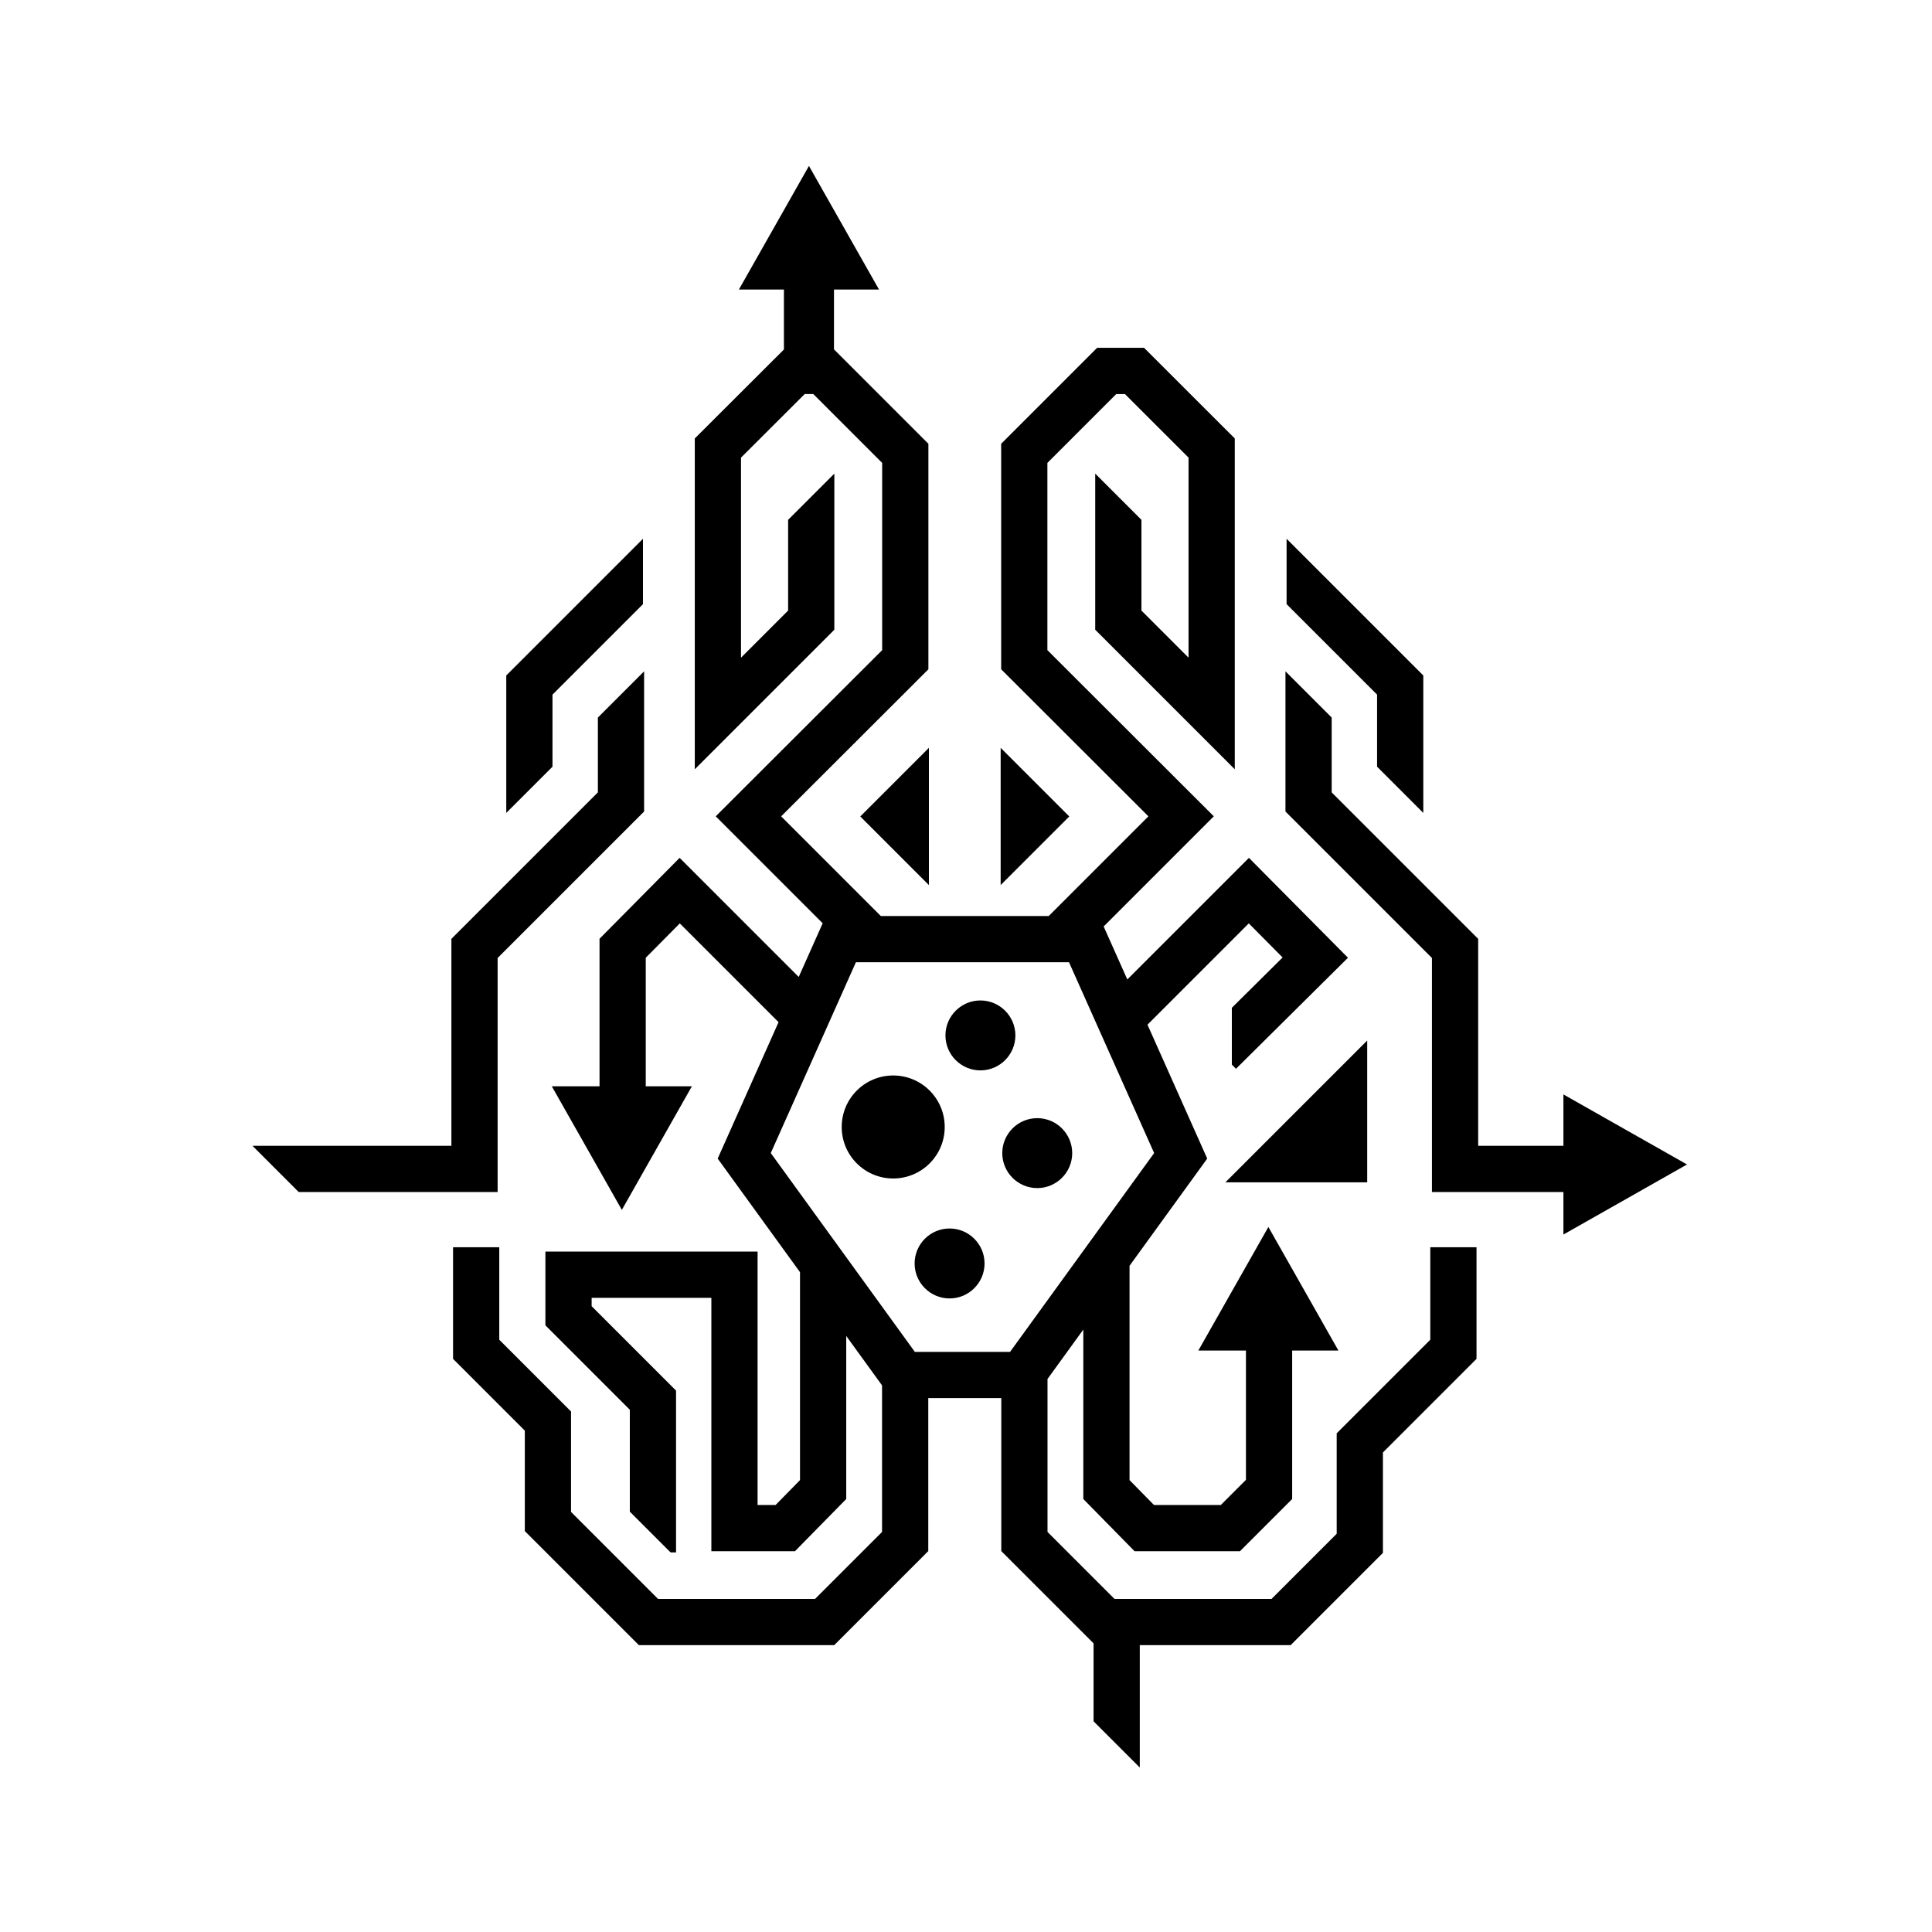 <svg xmlns="http://www.w3.org/2000/svg" viewBox="0 0 512 512"><path d="M362.323 313.33v-37.578l-37.579 37.578z"/><circle cx="236.71" cy="298.662" r="13.649"/><path d="M251.65 325.564c-5.11 0-9.267 4.158-9.267 9.267 0 5.11 4.157 9.268 9.267 9.268s9.268-4.158 9.268-9.268-4.158-9.267-9.268-9.267zM259.82 283.665c5.11 0 9.267-4.157 9.267-9.268 0-5.109-4.158-9.266-9.268-9.266s-9.267 4.157-9.267 9.266c0 5.11 4.157 9.268 9.267 9.268zM265.612 305.59c0 5.11 4.157 9.267 9.267 9.267s9.267-4.157 9.267-9.267c0-5.11-4.157-9.267-9.267-9.267s-9.267 4.157-9.267 9.267zM246.17 234.554v-36.371l-18.186 18.185zM447.078 308.599l-32.757-18.565v13.615H391.73v-54.842l-38.82-38.82v-19.828l-12.25-12.25v37.152l38.82 38.82v62.018h34.842v11.264z"/><path d="M379.042 355.041l-24.805 24.806v26.614l-17.27 17.268h-41.615l-17.75-17.749v-40.537l9.49-13.095v44.908l13.585 13.83h27.93l13.834-13.833v-39.339h12.26l-18.565-32.757-18.564 32.757h12.619v34.265l-6.658 6.658h-17.717l-6.473-6.592v-56.8l20.584-28.406-15.831-35.485 26.849-26.849 8.959 9.036-13.453 13.338v15.05l1.096 1.115 29.68-29.43-26.245-26.47-32.231 32.23-6.269-14.05 29.192-29.192-44.103-44.042v-49.613l18.247-18.247h2.303l16.858 16.843v53.021l-12.484-12.484v-24.047l-12.25-12.25v41.37l36.984 36.985v-87.67L303.192 92.18h-12.448l-25.423 25.423v59.767l39.023 38.967-26.417 26.417h-44.5l-26.416-26.416 39.023-38.968v-59.767l-25.02-25.021V76.729h11.93L214.38 43.972l-18.565 32.757h11.932v15.89l-23.622 23.575v87.674l36.984-36.984v-41.371l-12.25 12.25v24.047l-12.483 12.484v-53.018l16.89-16.857h2.26l18.258 18.258v49.613l-44.104 44.042 28.34 28.34-6.348 14.231-31.563-31.563-21.226 21.44v39.096H146.23l18.565 32.757 18.564-32.757h-12.227v-34.059l9.019-9.109 26.175 26.175-16.131 36.156 21.816 30.105v55.101l-6.473 6.592h-4.77v-67.15H144.54v19.54l22.37 22.37v27.01l10.501 10.5.335.293h1.414v-42.877l-22.37-22.37v-2.215h31.727v67.149h22.16l13.584-13.831v-43.21l9.49 13.096v38.839l-17.75 17.749h-41.614l-23.057-23.057V374.06l-19.018-19.019v-24.504h-12.25v29.578l19.018 19.019v26.613l30.232 30.233h51.764l24.925-24.925v-40.54h19.35v40.54l24.452 24.452v20.657l12.25 12.25v-32.433h39.987l24.446-24.447v-26.613l24.805-24.806v-29.578h-12.25v24.504zm-174.779-49.466l22.562-50.57h56.473l22.562 50.57-38.185 52.69h-25.227L223.19 331.69l-18.926-26.115z"/><path d="M265.185 198.183v36.37l18.185-18.185zM131.875 253.88l38.82-38.82v-37.15l-12.25 12.25v19.826l-38.82 38.82v54.843H66.907l12.25 12.25h52.718zM146.415 184.083l23.98-23.979V142.78l-36.23 36.23v36.419l12.25-12.25zM364.94 203.179l12.25 12.25v-36.42l-36.23-36.229v17.324l23.98 23.979z"/></svg>